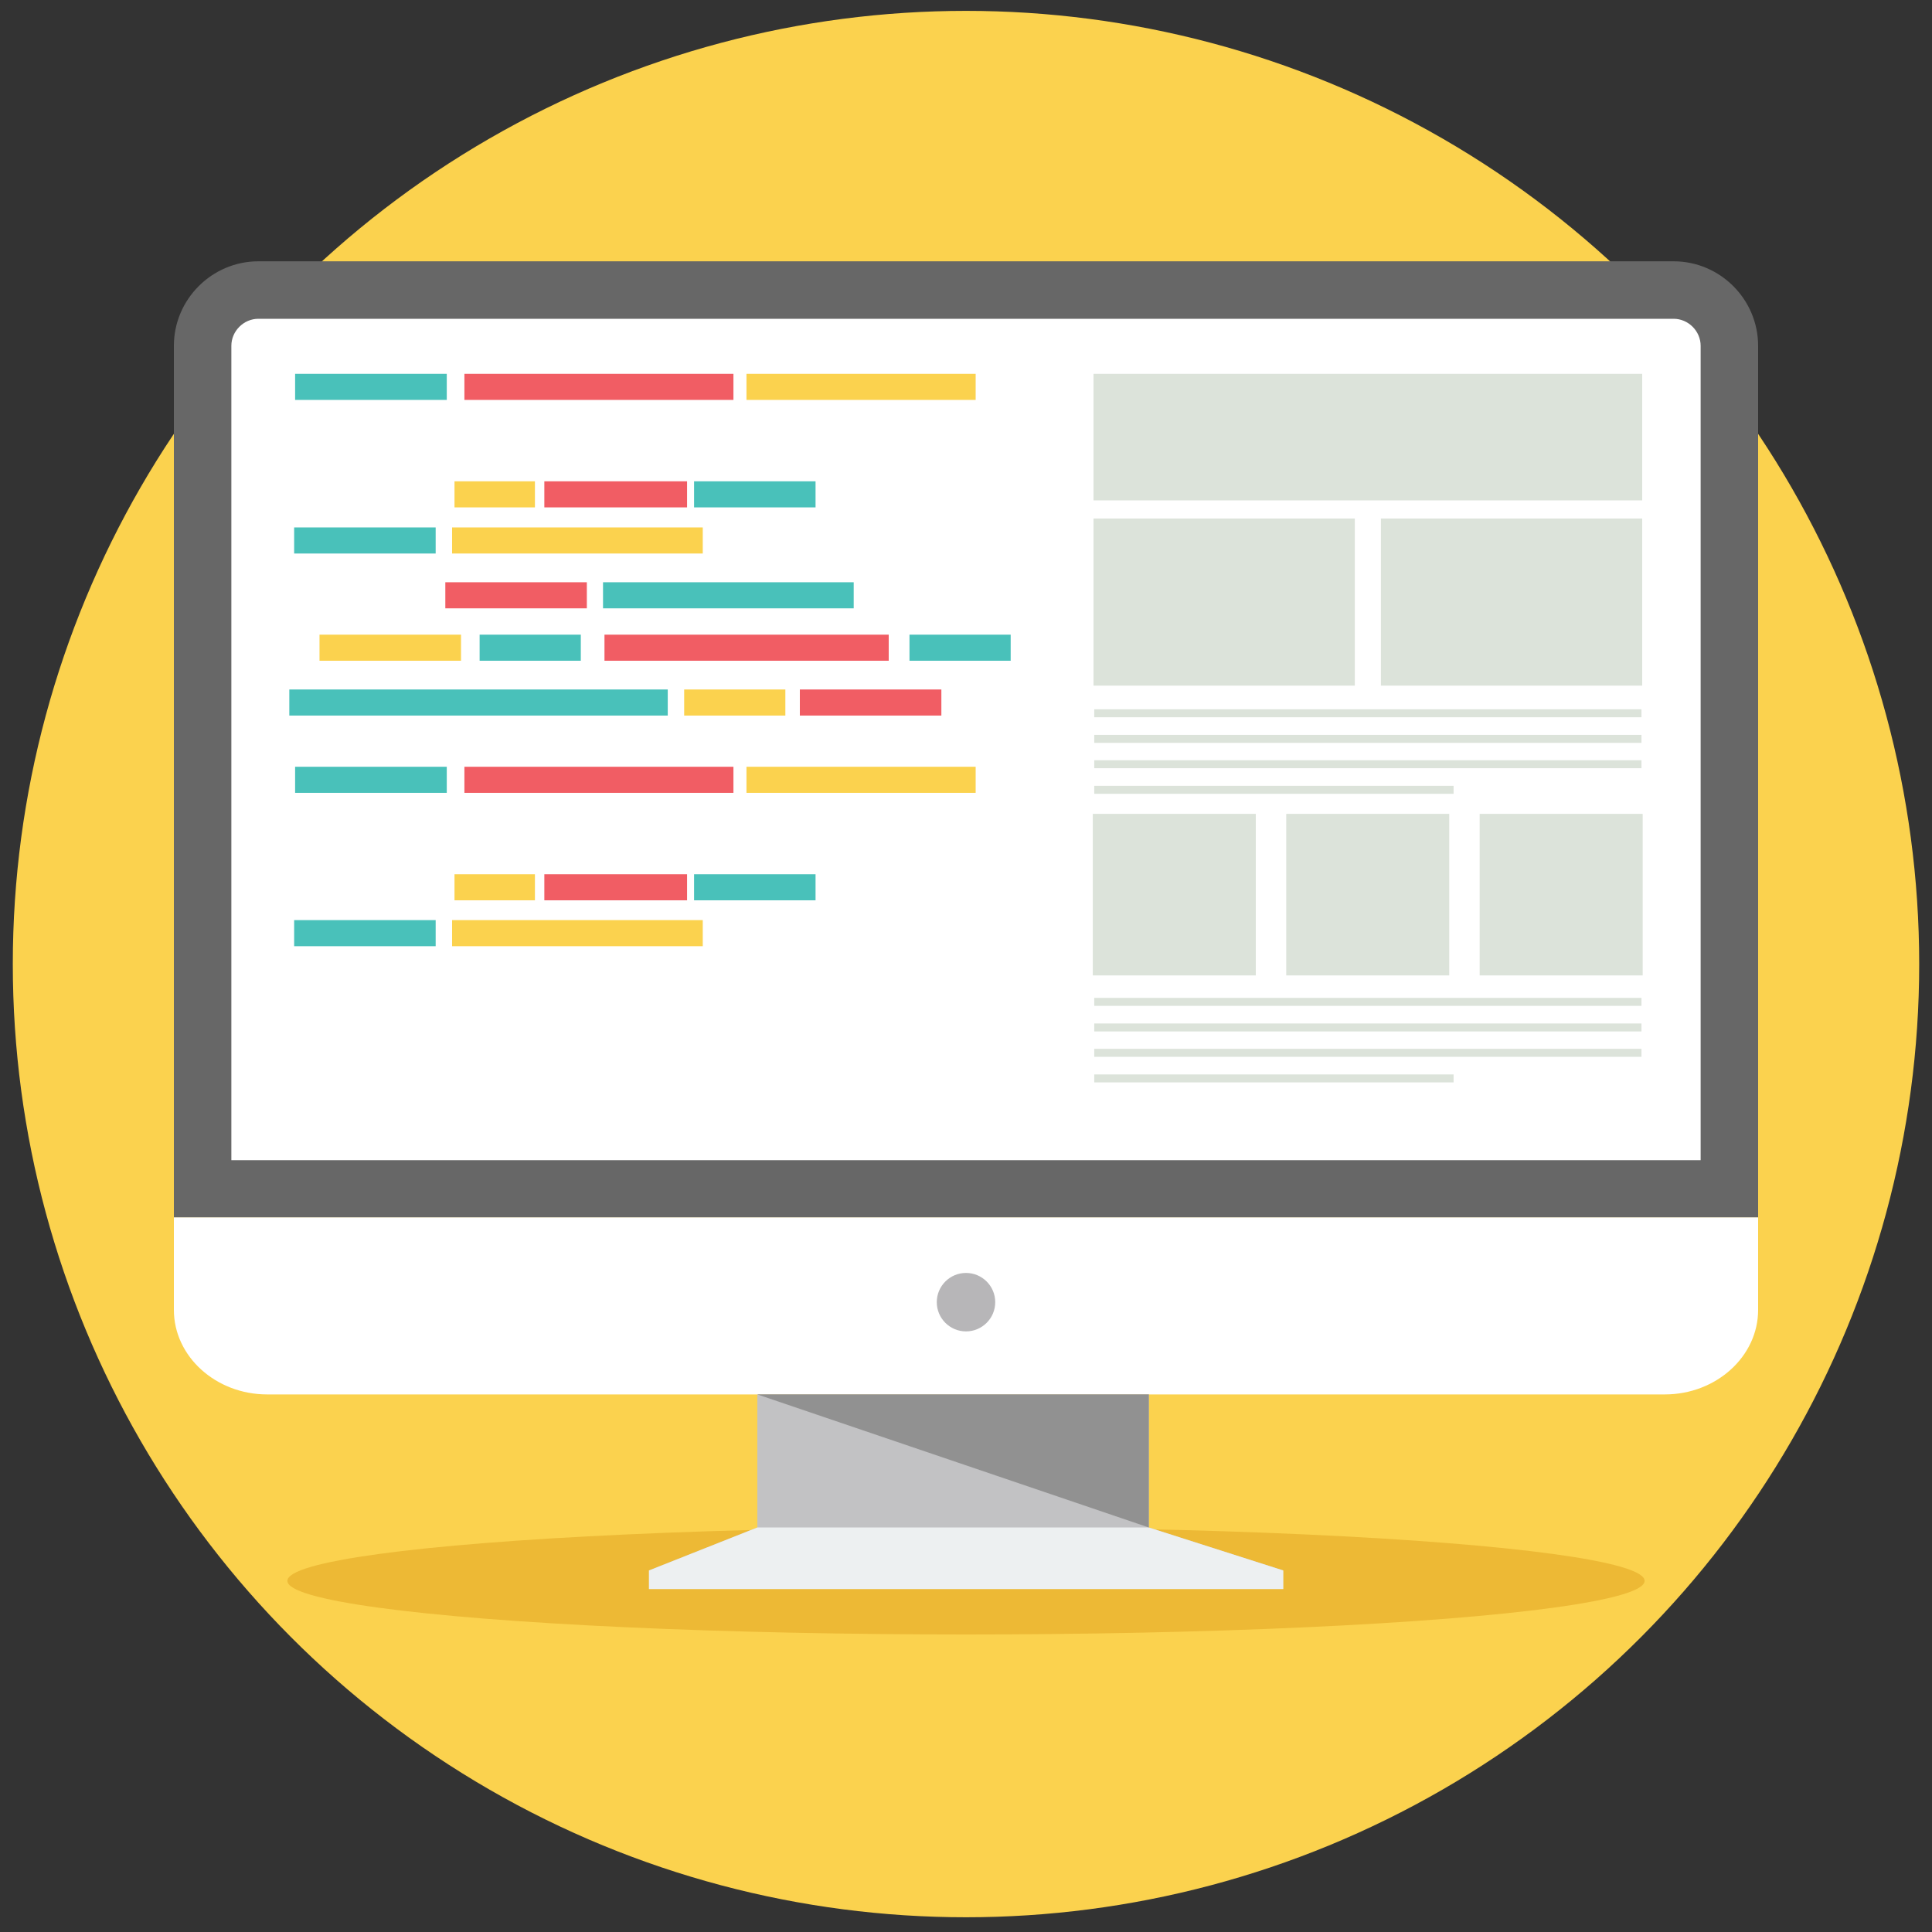 <?xml version="1.0" encoding="utf-8"?>
<!-- Generator: Adobe Illustrator 26.0.1, SVG Export Plug-In . SVG Version: 6.00 Build 0)  -->
<svg version="1.1" id="Layer_1" xmlns="http://www.w3.org/2000/svg" xmlns:xlink="http://www.w3.org/1999/xlink" x="0px" y="0px"
	 viewBox="0 0 80 80" style="enable-background:new 0 0 80 80;" xml:space="preserve">
<rect x="0" y="0" width="80" height="80" fill="#333333" stroke="none"/>
<style type="text/css">
	.st0{fill:#FBD24E;}
	.st1{fill:#EDB935;}
	.st2{fill:#676767;}
	.st3{fill:#FFFFFF;}
	.st4{fill:#B7B6B8;}
	.st5{fill:#C2C2C4;}
	.st6{fill:#EDF0F1;}
	.st7{fill:#919191;}
	.st8{fill:#49C1BA;}
	.st9{fill:#F15D64;}
	.st10{fill:#DCE3DA;}
</style>
<circle class="st0" cx="40" cy="39.92" r="39.47"/>
<ellipse class="st1" cx="40" cy="65.46" rx="28.1" ry="2.22"/>
<path class="st2" d="M10.7,10.82H69.3c1.93,0,3.5,1.58,3.5,3.5v36.1H7.2v-36.1C7.2,12.39,8.78,10.82,10.7,10.82L10.7,10.82
	L10.7,10.82z"/>
<g>
	<path class="st3" d="M9.58,48.04h60.84V14.32c0-0.61-0.51-1.12-1.12-1.12H10.7c-0.61,0-1.12,0.51-1.12,1.12L9.58,48.04L9.58,48.04z
		"/>
	<path class="st3" d="M72.8,50.41v3.83c0,1.93-1.74,3.5-3.86,3.5H11.06c-2.12,0-3.86-1.57-3.86-3.5v-3.83H72.8L72.8,50.41z"/>
</g>
<circle class="st4" cx="40" cy="53.92" r="1.21"/>
<path class="st5" d="M47.57,63.25l5.57,1.78H26.87l4.49-1.78v-5.51h16.21L47.57,63.25L47.57,63.25z"/>
<path class="st6" d="M31.36,63.25h16.21l5.57,1.78v0.77H40H26.87v-0.77L31.36,63.25z"/>
<path class="st7" d="M31.36,57.74h16.21v5.51L31.36,57.74z"/>
<rect x="12.22" y="15.48" class="st8" width="6.28" height="1.08"/>
<rect x="19.23" y="15.48" class="st9" width="11.14" height="1.08"/>
<g>
	<rect x="30.91" y="15.48" class="st0" width="9.49" height="1.08"/>
	<rect x="18.82" y="19.93" class="st0" width="3.33" height="1.08"/>
</g>
<rect x="22.54" y="19.93" class="st9" width="5.91" height="1.08"/>
<g>
	<rect x="28.74" y="19.93" class="st8" width="5.03" height="1.08"/>
	<rect x="12.18" y="21.84" class="st8" width="5.86" height="1.08"/>
</g>
<rect x="18.72" y="21.84" class="st0" width="10.38" height="1.08"/>
<rect x="18.44" y="24.11" class="st9" width="5.86" height="1.08"/>
<rect x="24.97" y="24.11" class="st8" width="10.38" height="1.08"/>
<rect x="13.23" y="26.28" class="st0" width="5.86" height="1.08"/>
<rect x="19.86" y="26.28" class="st8" width="4.19" height="1.08"/>
<rect x="25.03" y="26.28" class="st9" width="11.77" height="1.08"/>
<g>
	<rect x="37.66" y="26.28" class="st8" width="4.19" height="1.08"/>
	<rect x="11.98" y="28.55" class="st8" width="15.67" height="1.08"/>
</g>
<rect x="28.33" y="28.55" class="st0" width="4.19" height="1.08"/>
<rect x="33.12" y="28.55" class="st9" width="5.86" height="1.08"/>
<g>
	<rect x="19.09" y="17.58" class="st3" width="0.43" height="1.3"/>
	<rect x="30.32" y="21.84" class="st3" width="0.43" height="1.3"/>
</g>
<rect x="12.22" y="31.75" class="st8" width="6.28" height="1.08"/>
<rect x="19.23" y="31.75" class="st9" width="11.14" height="1.08"/>
<g>
	<rect x="30.91" y="31.75" class="st0" width="9.49" height="1.08"/>
	<rect x="18.82" y="36.2" class="st0" width="3.33" height="1.08"/>
</g>
<rect x="22.54" y="36.2" class="st9" width="5.91" height="1.08"/>
<g>
	<rect x="28.74" y="36.2" class="st8" width="5.03" height="1.08"/>
	<rect x="12.18" y="38.1" class="st8" width="5.86" height="1.08"/>
</g>
<rect x="18.72" y="38.1" class="st0" width="10.38" height="1.08"/>
<g>
	<rect x="19.09" y="33.84" class="st3" width="0.43" height="1.3"/>
	<rect x="30.32" y="38.1" class="st3" width="0.43" height="1.3"/>
</g>
<g>
	<rect x="45.28" y="15.48" class="st10" width="22.72" height="5.24"/>
	<path class="st10" d="M45.28,21.47H56.1v6.92H45.28V21.47z"/>
	<path class="st10" d="M57.18,21.47H68v6.92H57.18V21.47z"/>
	<path class="st10" d="M45.31,29.37h22.66v0.33H45.31V29.37z M45.31,32.54h14.88v0.33H45.31V32.54z M45.31,31.48h22.66v0.33H45.31
		V31.48z M45.31,30.43h22.66v0.33H45.31V30.43z"/>
	<path class="st10" d="M45.25,33.7H52v6.69h-6.75V33.7z M61.27,33.7h6.75v6.69h-6.75V33.7z M53.26,33.7h6.75v6.69h-6.75V33.7z"/>
	<path class="st10" d="M45.31,41.32h22.66v0.33H45.31V41.32z M45.31,44.49h14.88v0.33H45.31V44.49z M45.31,43.43h22.66v0.33H45.31
		V43.43z M45.31,42.38h22.66v0.33H45.31V42.38z"/>
</g>
</svg>

